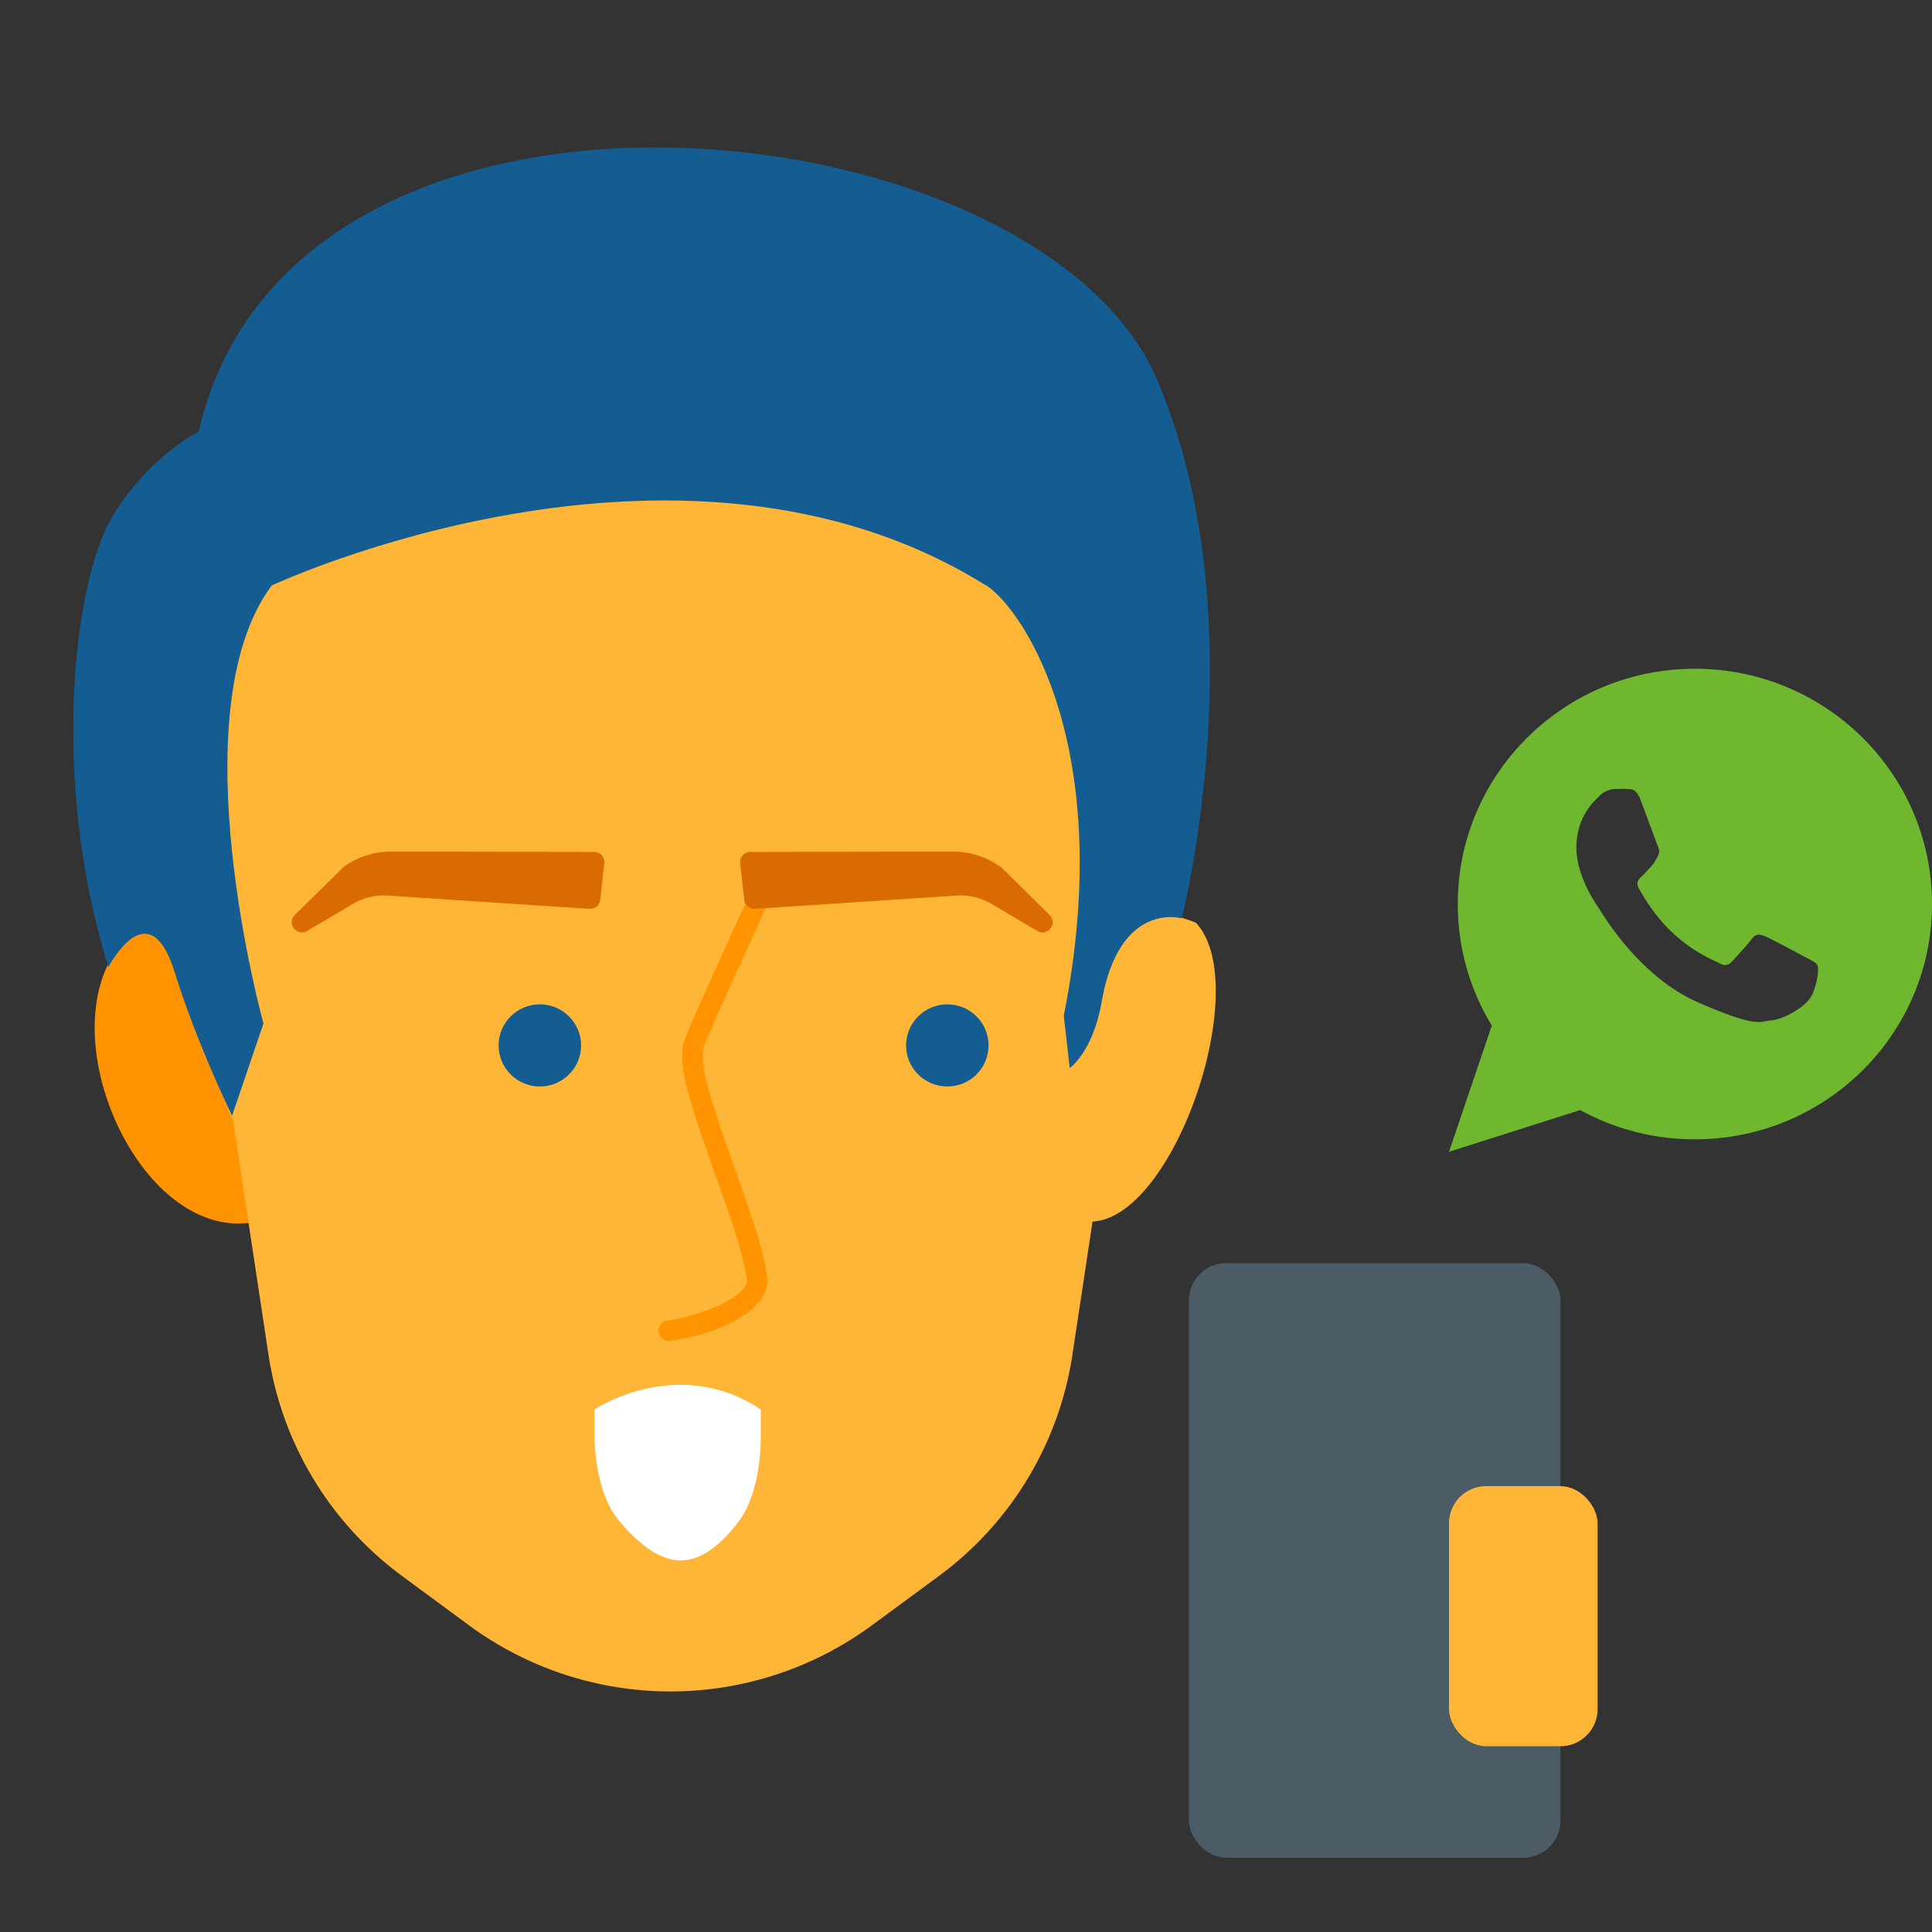 <svg xmlns="http://www.w3.org/2000/svg" width="52" height="52" viewBox="0 0 52 52">
    <rect x="0" y="0" width="52" height="52" fill="#333333" stroke="none"/>
    <g fill="none" fill-rule="evenodd" transform="translate(1 3)">
        <path fill="#FF9400" d="M7.133 23.892s-1.01-4.013-4.199-2.07c-3.186 1.94-.34 8.956 3.111 8.025"/>
        <path fill="#FFB535" d="M26.968 23.892s.708-3.425 4.22-2.058c1.635 1.752-.788 8.592-3.132 8.013"/>
        <path fill="#FFB535" d="M17.046 4.29c-7.9 0-14.304 6.035-14.304 13.48 0 3.651 2.53 9.384 2.53 9.384l.955 6.31a9.076 9.076 0 0 0 3.599 5.957l1.801 1.327a9.149 9.149 0 0 0 10.837 0l1.802-1.327a9.076 9.076 0 0 0 3.598-5.957l.953-6.31s1.532-5.733 1.532-9.383c0-7.446-5.405-13.48-13.303-13.48z"/>
        <path fill="#FF9400" fill-rule="nonzero" d="M17.039 33.087a.274.274 0 1 1-.078-.543c1.103-.159 2.195-.704 2.14-1.108-.08-.583-.285-1.238-.834-2.777-.768-2.153-.99-2.933-.878-3.55.022-.126.302-.767.856-1.994l.023-.051a330.74 330.74 0 0 1 .786-1.727l.074-.161a.274.274 0 1 1 .499.229l-.074.16a370.989 370.989 0 0 0-.785 1.725l-.023.05c-.466 1.034-.807 1.813-.816 1.865-.085.472.14 1.268.85 3.256.569 1.597.779 2.263.866 2.9.118.864-1.205 1.524-2.606 1.726z"/>
        <path fill="#135D92" d="M14.64 25.138c0 .61-.496 1.105-1.11 1.105-.614 0-1.11-.495-1.11-1.105s.496-1.106 1.11-1.106c.614 0 1.11.496 1.11 1.106"/>
        <path fill="#D96B00" d="M7.129 21.82l1.236-.732c.33-.192.711-.281 1.091-.257l5.425.356.11-.983-5.459-.01c-.397 0-.785.122-1.109.35L7.129 21.82z"/>
        <path fill="#D96B00" fill-rule="nonzero" d="M7.269 22.056c-.279.165-.563-.204-.333-.431l1.33-1.305c.37-.26.813-.4 1.267-.4l5.459.01c.163 0 .29.142.272.305l-.11.983a.274.274 0 0 1-.291.243l-5.424-.356a1.654 1.654 0 0 0-.934.219l-1.236.732zm2.205-1.499l5.164.34.047-.42-5.153-.01c-.235 0-.466.05-.666.136.198-.043.403-.059.608-.046z"/>
        <path fill="#135D92" d="M23.387 25.138c0 .61.497 1.105 1.11 1.105.614 0 1.11-.495 1.11-1.105s-.496-1.106-1.11-1.106c-.613 0-1.11.496-1.11 1.106"/>
        <path fill="#D96B00" d="M27.056 21.82l-1.238-.732a1.922 1.922 0 0 0-1.09-.257l-5.424.356-.11-.983 5.457-.01c.399 0 .787.122 1.111.35l1.294 1.276z"/>
        <path fill="#D96B00" fill-rule="nonzero" d="M24.652 20.468l-5.152.01.047.419 5.164-.34c.198-.012.396.002.588.042a1.66 1.66 0 0 0-.647-.131zm2.264 1.588l-1.236-.732a1.648 1.648 0 0 0-.933-.22l-5.425.357a.274.274 0 0 1-.29-.243l-.11-.983a.274.274 0 0 1 .271-.305l5.458-.01c.455 0 .898.14 1.304.429l1.294 1.276c.23.227-.054.596-.333.431z"/>
        <path fill="#135D92" d="M2.022 10.906c.993-1.636 2.326-2.291 2.326-2.291C6.87-2.416 26.905-.261 30.127 7.185c2.773 6.412.68 14.533.68 14.533s-1.682-.492-2.156 2.249c-.234 1.346-.859 1.78-.859 1.78l-.16-1.408c1.486-7.502-1.303-11.21-2.174-11.631-8.234-5.064-19.144.05-19.144.05-2.549 3.411-.223 11.789-.223 11.789l-.845 2.484s-.933-1.901-1.543-3.859c-.609-1.957-1.505-.646-1.787-.144-1.6-5.154-.896-10.473.106-12.122z"/>
        <path fill="#FFF" d="M19.476 34.935c-2.238-1.492-4.476 0-4.476 0v.637c0 .946.233 1.826.618 2.304.437.543 1.057 1.124 1.706 1.124.635 0 1.197-.558 1.587-1.09.356-.488.565-1.335.565-2.235v-.74z"/>
        <rect width="10" height="16" x="31" y="31" fill="#4C5C66" fill-rule="nonzero" rx="1"/>
        <rect width="4" height="7" x="38" y="37" fill="#FFB535" fill-rule="nonzero" rx="1"/>
        <g fill="#6FB72F" fill-rule="nonzero">
            <path d="M44.618 15c-3.525 0-6.382 2.835-6.382 6.333 0 1.196.335 2.315.916 3.27L38 28l3.533-1.122a6.395 6.395 0 0 0 3.085.787c3.525 0 6.382-2.835 6.382-6.332C51 17.835 48.143 15 44.618 15zm3.173 8.738c-.15.372-.829.711-1.128.727-.3.016-.308.232-1.94-.477s-2.613-2.433-2.69-2.544c-.078-.11-.633-.9-.603-1.696.03-.795.466-1.17.622-1.327a.625.625 0 0 1 .442-.186c.128-.002.211-.004.306 0 .095.003.238-.02.362.308.123.329.419 1.137.456 1.219.038.082.062.178.003.283-.058.106-.088.173-.173.264-.085.091-.179.204-.255.274-.084.078-.173.162-.084.327.09.165.396.707.864 1.153.602.574 1.12.764 1.28.851.16.087.255.077.355-.027.099-.104.425-.457.54-.614.114-.158.222-.127.37-.068.146.06.932.48 1.092.567.16.087.267.132.305.2.038.07.026.393-.124.766z"/>
        </g>
    </g>
</svg>

